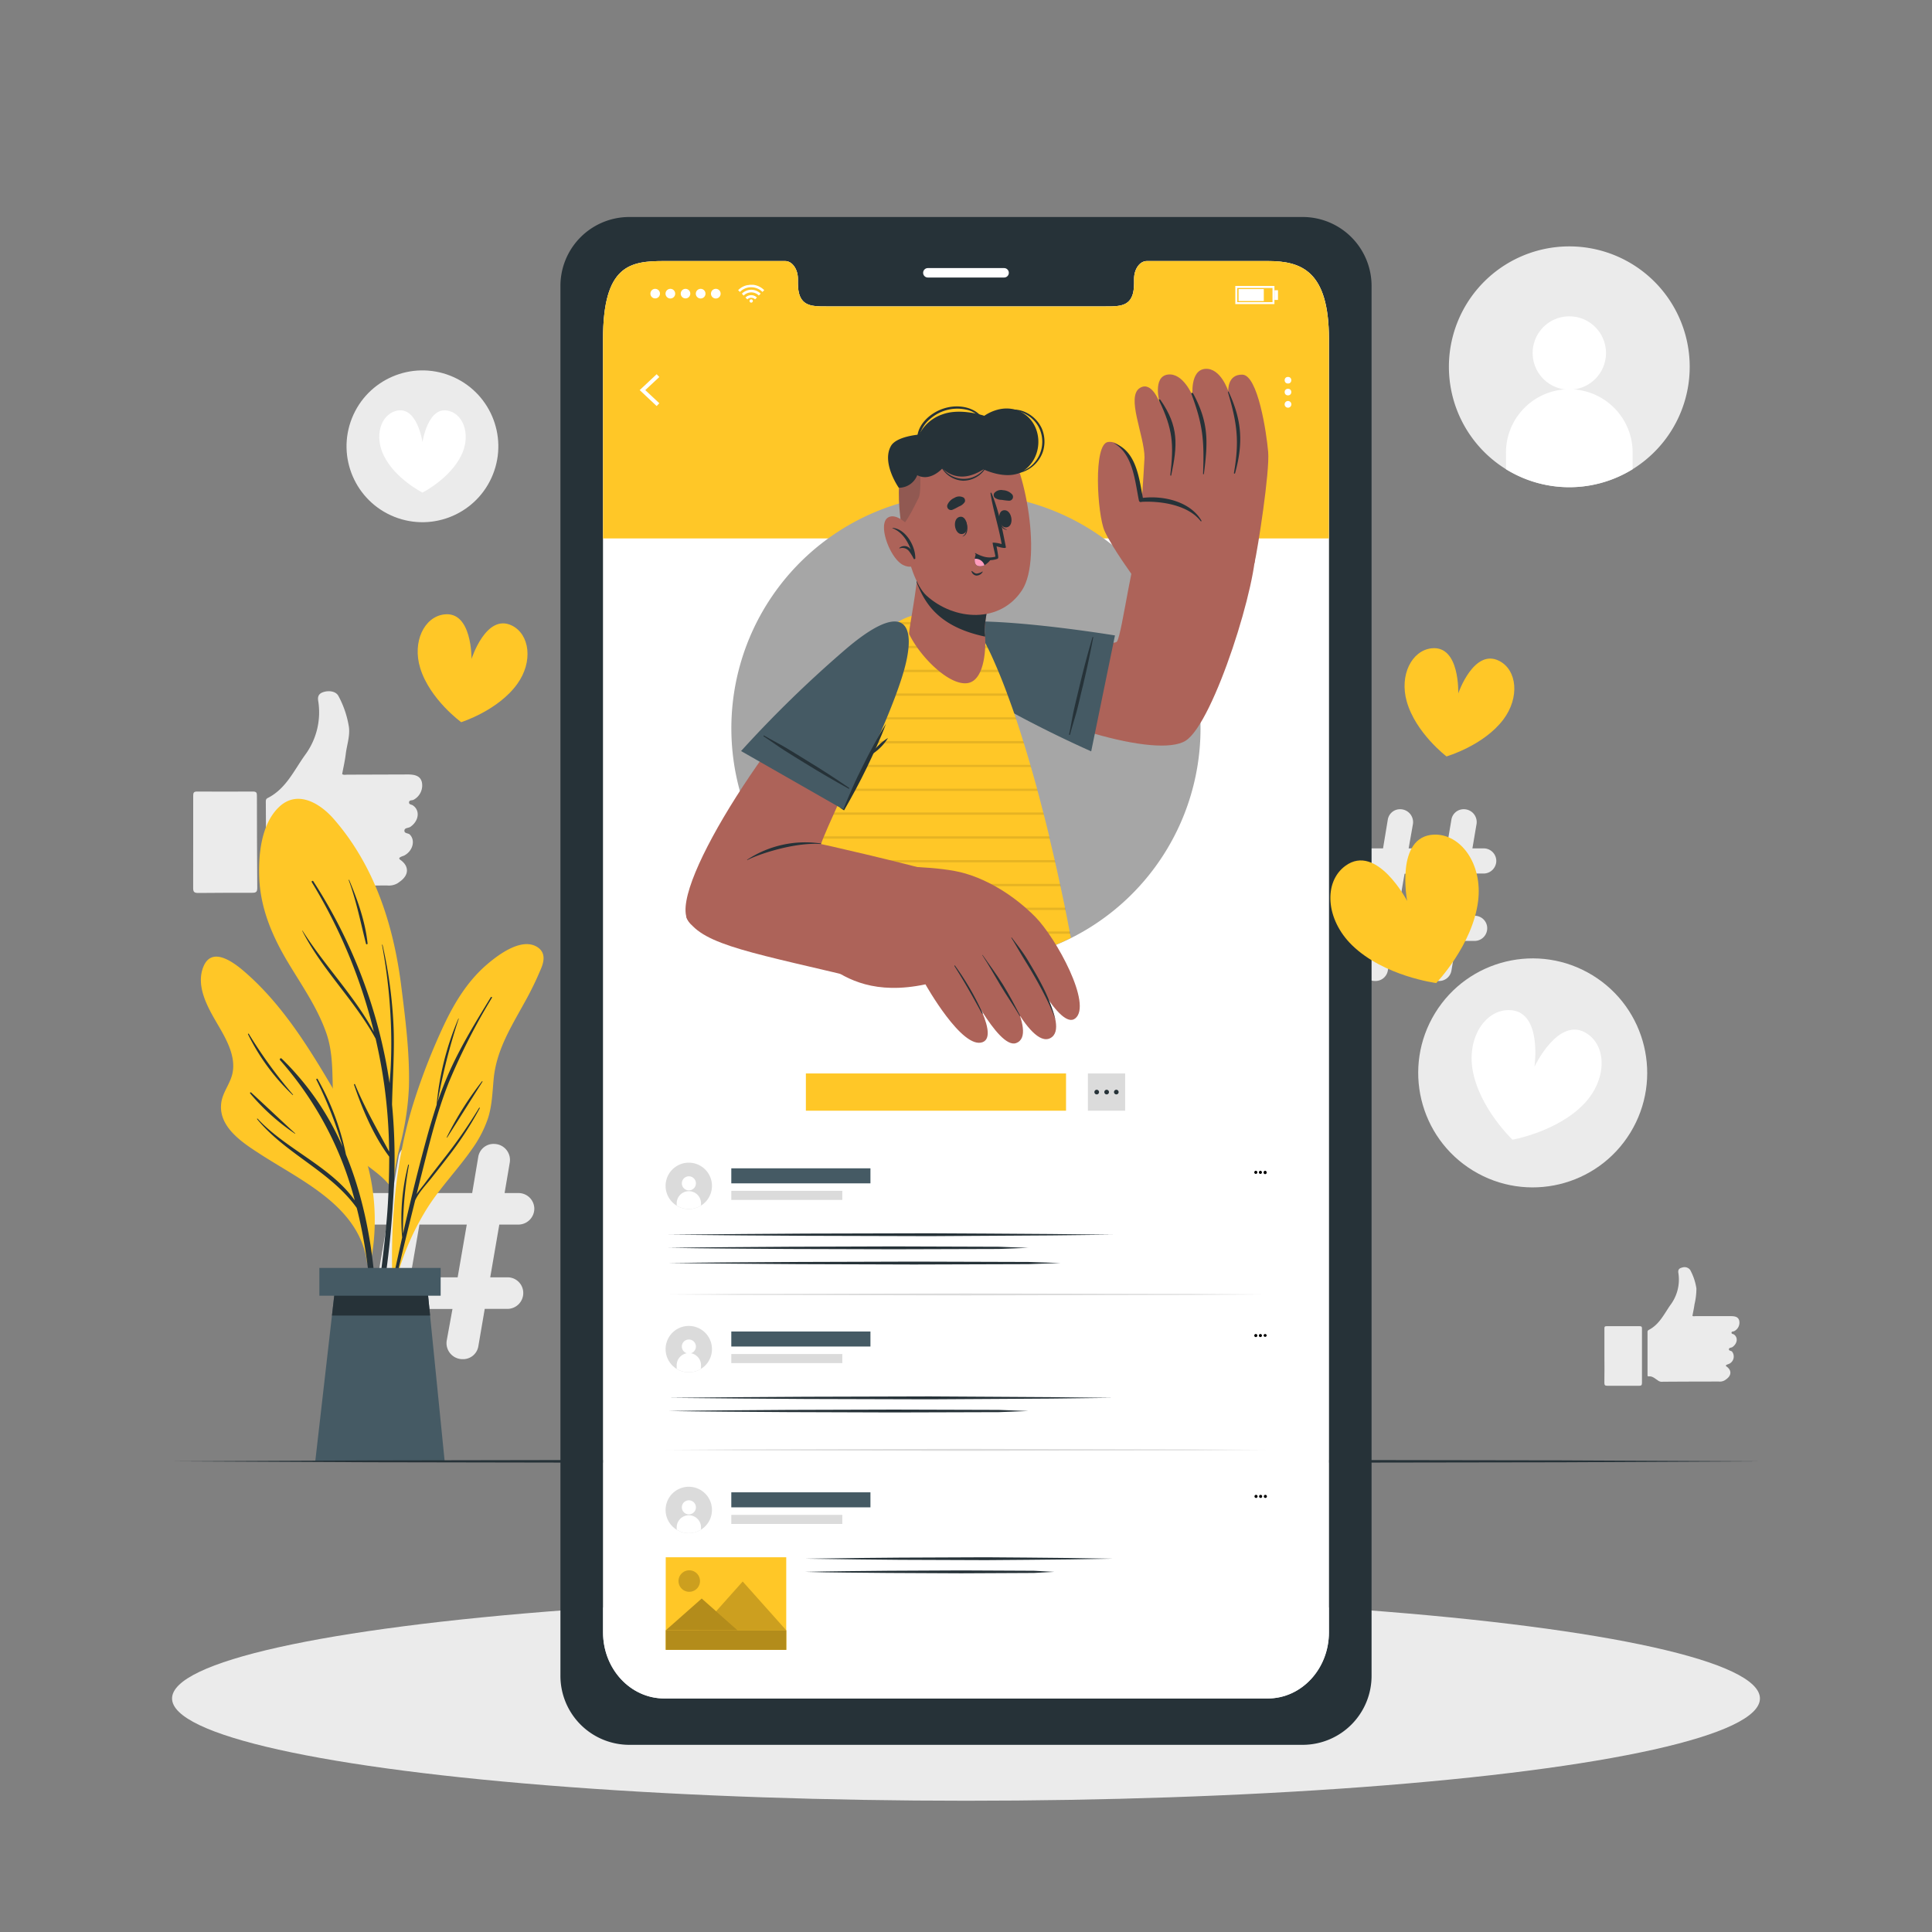 <svg xmlns="http://www.w3.org/2000/svg" viewBox="0 0 500 500"><rect x="0" y="0" width="500" height="500" fill="#808080" stroke="none"/><g id="freepik--background-complete--inject-5"><path d="M389.75,121.43a31.16,31.16,0,0,0,32.77,0,31.16,31.16,0,1,0-32.77,0Z" style="fill:#ebebeb"></path><path d="M396.65,91.36a9.49,9.49,0,1,0,9.49-9.49A9.48,9.48,0,0,0,396.65,91.36Z" style="fill:#fff"></path><path d="M389.75,117.52v3.91a31.16,31.16,0,0,0,32.77,0v-3.9a16.39,16.39,0,1,0-32.77,0Z" style="fill:#fff"></path><circle cx="109.32" cy="115.49" r="19.64" transform="translate(-38.39 174.4) rotate(-68.31)" style="fill:#ebebeb"></circle><path d="M119.34,117.94c-3,6-10,9.54-10,9.54s-7.06-3.55-10-9.54c-2.47-5-.91-10.38,3-11.56,5.59-1.69,7,8.05,7,8.05s1.43-9.74,7-8.05C120.25,107.56,121.81,113,119.34,117.94Z" style="fill:#fff"></path><circle cx="396.65" cy="277.63" r="29.63" transform="translate(-47.27 470.88) rotate(-58.51)" style="fill:#ebebeb"></circle><path d="M410.07,285.54c-6.9,7.35-18.64,9.41-18.64,9.41s-8.65-8.2-10.33-18.13c-1.39-8.29,3.22-15.4,9.36-15.41,8.82,0,6.65,14.68,6.65,14.68s6.31-13.44,13.66-8.56C415.89,270.93,415.81,279.4,410.07,285.54Z" style="fill:#fff"></path><g id="freepik--xsrjP0--inject-5"><path d="M73.36,228.7c-1.24-.77-2.31-1.89-4-1.72-.63.06-.49-.46-.5-.81q0-9.3-.07-18.58c0-.46,0-.83.51-1.07,4.73-2.41,6.76-7.11,9.65-11.13a18.54,18.54,0,0,0,3.39-14.07c-.21-1.4.44-2,1.7-2.31,1.51-.35,3,.06,3.54,1.1a25,25,0,0,1,2.73,8.11c.28,2.35-.56,4.64-.84,7-.21,1.71-.6,3.39-.92,5.11.42.3.9.15,1.34.15l15.71-.05c2.2,0,3.29.63,3.6,2.09A4.21,4.21,0,0,1,107,207c-.39.19-1.1,0-1.14.63s.68.56,1,.81c1.9,1.29,1.56,4-.63,5.53-.52.38-1.55.21-1.57,1s1,.61,1.38,1c1.54,1.51.79,4.33-1.5,5.48a6.63,6.63,0,0,0-.91.36c-.26.17-.52.37,0,.73,2.27,1.61,2.23,3.86,0,5.51l-.68.5a4.45,4.45,0,0,1-2.75.61l-24.63.09A2.9,2.9,0,0,1,73.36,228.7Z" style="fill:#ebebeb;fill-rule:evenodd"></path><path d="M50,217.85c0-3.93,0-7.87,0-11.81,0-.8.07-1.19,1-1.19,4.81.05,9.6,0,14.4,0,1,0,1.09.31,1.09,1.15q0,11.88.09,23.77c0,1-.27,1.29-1.28,1.28-4.66,0-9.32,0-14,.05-1.16,0-1.32-.38-1.31-1.4C50,225.73,50,221.79,50,217.85Z" style="fill:#ebebeb;fill-rule:evenodd"></path></g><g id="freepik--xsrjp0--inject-5"><path d="M429,357.21c-.72-.45-1.35-1.11-2.32-1-.37,0-.29-.27-.3-.47q0-5.46,0-10.92a.6.6,0,0,1,.3-.63c2.78-1.41,4-4.17,5.67-6.53a10.91,10.91,0,0,0,2-8.27c-.12-.82.26-1.18,1-1.35a1.82,1.82,0,0,1,2.08.64,14.69,14.69,0,0,1,1.6,4.77,17.79,17.79,0,0,1-.49,4.09c-.13,1-.36,2-.54,3,.24.17.53.08.79.08l9.22,0c1.3,0,1.93.36,2.11,1.22a2.45,2.45,0,0,1-1.33,2.67c-.23.12-.64,0-.67.37s.4.33.62.48c1.11.76.91,2.33-.37,3.25-.31.22-.91.12-.93.57s.56.36.81.61a2.08,2.08,0,0,1-.88,3.22,5,5,0,0,0-.54.21c-.15.11-.3.22,0,.43,1.33.95,1.31,2.27,0,3.24l-.4.29a2.54,2.54,0,0,1-1.61.36q-7.24,0-14.47.05A1.71,1.71,0,0,1,429,357.21Z" style="fill:#ebebeb;fill-rule:evenodd"></path><path d="M415.22,350.84c0-2.31,0-4.63,0-6.94,0-.47,0-.7.62-.69q4.23,0,8.46,0c.55,0,.64.18.64.67q0,7,0,14c0,.6-.16.76-.75.76-2.74,0-5.47,0-8.21,0-.68,0-.77-.23-.77-.82C415.26,355.47,415.23,353.15,415.22,350.84Z" style="fill:#ebebeb;fill-rule:evenodd"></path></g><path d="M96.38,338.74H92.77a4,4,0,0,1-4.08-4.09,4.1,4.1,0,0,1,4.08-4.08h5l2.35-13.65H95.59a4.08,4.08,0,0,1,0-8.16h6l1.56-9.34a4,4,0,0,1,4.08-3.37,4.19,4.19,0,0,1,4.08,4.79l-1.4,7.92H122.2l1.57-9.34a4,4,0,0,1,4.16-3.37,4.14,4.14,0,0,1,4,4.79l-1.34,7.92h3.63a4.09,4.09,0,0,1,4.06,4.08,4.14,4.14,0,0,1-4.06,4.08h-5l-2.35,13.65h4.46a4.05,4.05,0,0,1,4.09,4.08,4.11,4.11,0,0,1-4.09,4.09h-5.88l-1.65,9.64a4,4,0,0,1-4.08,3.37A4.15,4.15,0,0,1,115.6,347l1.5-8.24H104.77l-1.64,9.64A4.1,4.1,0,0,1,99,351.75,4,4,0,0,1,95,347Zm22.06-8.17,2.36-13.65H108.55l-2.36,13.65Z" style="fill:#ebebeb"></path><path d="M353.8,243.46h-2.88a3.23,3.23,0,0,1-3.25-3.26,3.27,3.27,0,0,1,3.25-3.25h4l1.88-10.88h-3.64a3.26,3.26,0,0,1,0-6.51h4.77l1.23-7.44a3.2,3.2,0,0,1,3.26-2.69,3.34,3.34,0,0,1,3.25,3.82l-1.11,6.31h9.81l1.25-7.44a3.21,3.21,0,0,1,3.31-2.69,3.32,3.32,0,0,1,3.2,3.82l-1.07,6.31H384a3.26,3.26,0,0,1,3.24,3.26,3.3,3.3,0,0,1-3.24,3.25h-4L378.07,237h3.56a3.23,3.23,0,0,1,3.26,3.25,3.27,3.27,0,0,1-3.26,3.26h-4.69l-1.31,7.68a3.23,3.23,0,0,1-3.26,2.69,3.3,3.3,0,0,1-3.25-3.8l1.19-6.57h-9.82l-1.32,7.68a3.25,3.25,0,0,1-3.3,2.69,3.2,3.2,0,0,1-3.19-3.8ZM371.38,237l1.88-10.88H363.5L361.62,237Z" style="fill:#ebebeb"></path></g><g id="freepik--Shadow--inject-5"><ellipse cx="250" cy="439.56" rx="205.47" ry="26.47" style="fill:#ebebeb"></ellipse></g><g id="freepik--Plant--inject-5"><path d="M103.86,295.1a66.47,66.47,0,0,0-2.15,12.17c.11.2.08,1,0,.75,0,.67-1,.55-1-.11,0-.43,0-.86,0-1.28-2.38-2.95-5.83-4.82-8.62-7.39a16,16,0,0,1-4.72-7.52c-2.32-8-.15-16.43-2.93-24.39-2.4-6.86-6.71-12.83-10.35-19-3.85-6.58-6.69-13.49-7-21.19-.23-5.89.48-13.75,5-18.17,4.76-4.69,10.66-1.17,14.3,3,10.57,12.13,15.46,27.45,17.44,43.13,1.09,8.67,2.22,17.4,2,26.15A70.47,70.47,0,0,1,103.86,295.1Z" style="fill:#FFC727"></path><path d="M101.75,310.45a149.32,149.32,0,0,0-.29-24.57.15.15,0,0,0,0-.09c.14-6.64.66-13.26.4-19.91A118.31,118.31,0,0,0,99,244.53c0-.08-.15-.06-.13,0a139.54,139.54,0,0,1,2.31,20.88q.21,5.64-.09,11.26c-.06,1.22-.18,2.45-.26,3.68h0a131.54,131.54,0,0,0-19.76-52.3c-.14-.21-.52,0-.39.24a136.54,136.54,0,0,1,16.09,38.78C91.67,257.66,84,249.92,78.3,240.87c0-.05-.12,0-.09,0,5.11,10.08,13.57,18,19,27.94q1.41,6.08,2.27,12.24a136.17,136.17,0,0,1,1.23,17c-3.1-5.78-6.31-11.32-8.84-17.44-.07-.16-.3,0-.25.11,2.16,6.36,5.05,13.21,9.11,18.63q0,6-.34,12.07c-.63,10.72-2.46,21.31-3.31,32a.25.25,0,0,0,.49.06A245.12,245.12,0,0,0,101.75,310.45Z" style="fill:#263238"></path><path d="M90.36,227.72c0-.08-.15,0-.12.05,2,5.42,3.07,10.91,4.48,16.47a.21.21,0,0,0,.41-.07C94.55,238.54,92.54,232.91,90.36,227.72Z" style="fill:#263238"></path><path d="M140.12,250.43a82.43,82.43,0,0,1-4.51,9.26c-3.53,6.41-7.21,12.28-7.87,19.74-.3,3.33-.41,6.68-1.42,9.89a29.91,29.91,0,0,1-3.94,7.74c-3.83,5.57-8.61,10.37-12.15,16.15a67.87,67.87,0,0,0-8.07,19.46c-.09.38-.68.28-.59-.1,0,0,0-.05,0-.08s0,0,0-.08c-.56-16,.72-32.12,5.6-47.45a162.92,162.92,0,0,1,7.75-19.74c2.62-5.55,5.87-10.9,10.46-15.05,3-2.68,9.44-7.76,13.68-5.07C141.07,246.39,140.92,248.43,140.12,250.43Z" style="fill:#FFC727"></path><path d="M124,286.7a130.65,130.65,0,0,1-9.3,13.36c-1.55,2-3.12,4-4.66,6.05-.73,1-1.55,1.91-2.22,2.94.42-1.68.83-3.37,1.26-5.05,2.06-8.08,4-16.23,7.12-24a163.32,163.32,0,0,1,11.11-21.77c.11-.19-.19-.32-.3-.14-3.38,5.56-6.81,11.11-9.65,17a88.52,88.52,0,0,0-4.1,10.07,154.53,154.53,0,0,1,5.46-21.52.05.05,0,0,0-.1,0A73.55,73.55,0,0,0,113,285.94s0,0,0,0q-1,3.11-1.93,6.29c-2.52,9-4.73,18-6.78,27.07a96.51,96.51,0,0,1,1.54-17.79c0-.14-.17-.17-.21,0a56.41,56.41,0,0,0-1.54,18.75q-1.17,5.19-2.27,10.37c-1.57,7.37-3.5,14.88-4.42,22.37a.15.15,0,0,0,.29.05c1.1-4,1.76-8.22,2.66-12.31s1.83-8.19,2.78-12.28c1.39-5.95,2.85-11.89,4.33-17.82,1-2.17,2.91-4.1,4.34-5.93,1.58-2,3.15-4,4.68-6a88.46,88.46,0,0,0,7.7-11.92C124.23,286.67,124.09,286.61,124,286.7Z" style="fill:#263238"></path><path d="M124.72,279.86a83.43,83.43,0,0,0-9.1,14.45c0,.07.07.14.11.07,3.07-4.8,6.08-9.63,9.13-14.43C124.92,279.86,124.78,279.78,124.72,279.86Z" style="fill:#263238"></path><path d="M56.62,265.6c2.07,3.57,4.44,7.86,3.55,12.14-.57,2.72-2.55,4.92-2.91,7.69-.8,6.11,5.29,10.15,9.69,13,11,7.2,26.05,13.63,28.05,28.35.08.52,1,.39.91-.12a.36.36,0,0,0,0-.1s.06,0,.06-.09A56.35,56.35,0,0,0,95.74,304c-1.64-7.58-4.95-14.4-8.86-21.06-6.61-11.28-13.61-22.83-23.61-31.47-2.76-2.39-8.43-6.69-10.63-1.29C50.5,255.45,54.08,261.25,56.62,265.6Z" style="fill:#FFC727"></path><path d="M66.67,289.51c7.29,7.89,18.87,12.31,25.14,21.14a88.47,88.47,0,0,0-19.32-36.28c-.24-.28.14-.66.4-.41a71.59,71.59,0,0,1,15.79,22.86,103.17,103.17,0,0,0-6.8-17.38c-.1-.21.2-.4.32-.19a66.6,66.6,0,0,1,7.33,19.54c8.26,20,9,43.46,7.29,64.53,0,.3-.48.31-.47,0,.47-16.61.2-33.51-3.78-49.73-.08-.34-.17-.67-.26-1-6.82-9.51-18.35-13.92-25.76-22.94C66.48,289.55,66.59,289.42,66.67,289.51Z" style="fill:#263238"></path><path d="M65,282.74c3.82,3.51,7.58,7.09,11.41,10.6,0,0,0,.1-.05.07A55.92,55.92,0,0,1,64.76,283,.16.16,0,0,1,65,282.74Z" style="fill:#263238"></path><path d="M64.38,267.54a120.16,120.16,0,0,0,11.44,15.74c.06.06,0,.15-.1.09a55.4,55.4,0,0,1-11.54-15.71A.12.12,0,0,1,64.38,267.54Z" style="fill:#263238"></path><polygon points="81.59 378.19 115.08 378.19 110.57 333.13 86.75 333.13 81.59 378.19" style="fill:#455a64"></polygon><polygon points="85.91 340.46 111.31 340.46 110.57 333.13 86.75 333.13 85.91 340.46" style="fill:#263238"></polygon><rect x="82.64" y="328.14" width="31.39" height="7.19" transform="translate(196.68 663.47) rotate(180)" style="fill:#455a64"></rect></g><g id="freepik--Floor--inject-5"><polygon points="44.45 378.19 95.84 377.95 147.23 377.86 250 377.69 352.77 377.86 404.16 377.94 455.55 378.19 404.16 378.44 352.77 378.52 250 378.69 147.23 378.52 95.84 378.43 44.45 378.19" style="fill:#263238"></polygon></g><g id="freepik--Device--inject-5"><path d="M337.28,56.16H162.7a17.83,17.83,0,0,0-17.66,18V433.56a17.84,17.84,0,0,0,17.66,18H337.28a17.85,17.85,0,0,0,17.68-18V74.15A17.84,17.84,0,0,0,337.28,56.16Zm6.64,366.29c0,9.46-7.08,17.11-15.82,17.11H171.91c-8.76,0-15.84-7.65-15.84-17.11V87.77c0-19.27,7.08-20.21,15.84-20.21h31.28c1.82,0,3.31,2.07,3.31,4.63V73.3c0,6,3.28,6,7.32,6h72.35c4.07,0,7.32,0,7.32-6V72.19c0-2.56,1.47-4.63,3.32-4.63H328.1c8.74,0,15.82,2.57,15.82,20.21Z" style="fill:#263238"></path><path d="M259.86,71.82H240.13a1.21,1.21,0,0,1-1.22-1.22h0a1.22,1.22,0,0,1,1.22-1.22h19.73a1.22,1.22,0,0,1,1.22,1.22h0A1.21,1.21,0,0,1,259.86,71.82Z" style="fill:#fff"></path><path d="M343.93,87.77V422.45c0,9.46-7.09,17.11-15.83,17.11H171.91c-8.76,0-15.84-7.65-15.84-17.11V87.77c0-19.27,7.08-20.21,15.84-20.21h31.28c1.82,0,3.31,2.07,3.31,4.63V73.3c0,6,3.28,6,7.32,6h72.35c4.07,0,7.33,0,7.33-6V72.19c0-2.56,1.46-4.63,3.31-4.63H328.1C336.84,67.56,343.93,70.13,343.93,87.77Z" style="fill:#fff"></path><path d="M343.92,87.77v51.58H156.06V87.77c0-19.27,7.09-20.21,15.85-20.21H203.2c1.82,0,3.3,2.07,3.3,4.63V73.3c0,6,3.29,6,7.32,6h72.35c4.07,0,7.33,0,7.33-6V72.19c0-2.56,1.47-4.63,3.32-4.63H328.1C336.84,67.56,343.92,70.13,343.92,87.77Z" style="fill:#FFC727"></path><g id="freepik--u5Zjqx--inject-5"><path d="M197.8,75.08l-.31.3a1.37,1.37,0,0,1-.17.17,4.13,4.13,0,0,0-2.91-1.21,4.05,4.05,0,0,0-2.92,1.22,1.29,1.29,0,0,0-.16-.17l-.3-.3h0c.12-.12.25-.23.38-.34a4.57,4.57,0,0,1,.88-.57,4.36,4.36,0,0,1,1.17-.39c.2,0,.39-.05.59-.08h.51l.4,0a4.48,4.48,0,0,1,1.08.26,4.74,4.74,0,0,1,.72.34,4.19,4.19,0,0,1,.7.49l.32.28Z" style="fill:#fff"></path><path d="M192.45,76.5,192,76a3.43,3.43,0,0,1,4.86,0l-.48.48a2.74,2.74,0,0,0-2-.81A2.78,2.78,0,0,0,192.45,76.5Z" style="fill:#fff"></path><path d="M195.89,77l-.48.47a1.43,1.43,0,0,0-1-.41,1.38,1.38,0,0,0-1,.42l-.48-.48A2.09,2.09,0,0,1,195.89,77Z" style="fill:#fff"></path><path d="M194.84,77.89a.43.43,0,0,1-.86,0,.43.43,0,0,1,.86,0Z" style="fill:#fff"></path></g><circle cx="169.56" cy="75.99" r="1.24" style="fill:#fff"></circle><path d="M172.24,76a1.25,1.25,0,1,1,1.24,1.25A1.25,1.25,0,0,1,172.24,76Z" style="fill:#fff"></path><circle cx="177.41" cy="75.99" r="1.24" style="fill:#fff"></circle><path d="M180.08,76a1.25,1.25,0,1,1,1.25,1.25A1.25,1.25,0,0,1,180.08,76Z" style="fill:#fff"></path><path d="M184,76a1.25,1.25,0,1,1,1.25,1.25A1.25,1.25,0,0,1,184,76Z" style="fill:#fff"></path><path d="M329.82,78.7H319.7V74h10.12Zm-9.62-.5h9.12V74.53H320.2Z" style="fill:#fff"></path><rect x="320.54" y="74.81" width="6.53" height="3.1" style="fill:#fff"></rect><rect x="329.84" y="75.11" width="0.9" height="2.51" style="fill:#fff"></rect><rect x="208.56" y="277.81" width="67.33" height="9.64" style="fill:#FFC727"></rect><rect x="281.55" y="277.81" width="9.64" height="9.64" style="fill:#dbdbdb"></rect><path d="M284.43,282.63a.6.6,0,1,1-.6-.6A.6.6,0,0,1,284.43,282.63Z" style="fill:#263238"></path><path d="M287,282.63a.6.6,0,1,1-.6-.6A.6.6,0,0,1,287,282.63Z" style="fill:#263238"></path><path d="M289.5,282.63a.6.6,0,1,1-.6-.6A.6.6,0,0,1,289.5,282.63Z" style="fill:#263238"></path><polygon points="169.94 105.08 165.55 100.96 169.94 96.85 170.63 97.57 167 100.96 170.63 104.36 169.94 105.08" style="fill:#fff"></polygon><circle cx="333.33" cy="98.4" r="0.86" style="fill:#fff"></circle><circle cx="333.33" cy="101.47" r="0.86" style="fill:#fff"></circle><path d="M334.2,104.55a.87.87,0,1,1-1.73,0,.87.87,0,0,1,1.73,0Z" style="fill:#fff"></path><path d="M181.42,312a6,6,0,1,1,2.67-6.5A6,6,0,0,1,181.42,312Z" style="fill:#dbdbdb"></path><path d="M180.1,306.25a1.82,1.82,0,1,1-1.82-1.82A1.82,1.82,0,0,1,180.1,306.25Z" style="fill:#fff"></path><path d="M181.42,311.27V312a6,6,0,0,1-6.29,0v-.75a3.15,3.15,0,0,1,6.29,0Z" style="fill:#fff"></path><path d="M325,303a.41.41,0,0,1,.4.4.4.4,0,0,1-.4.4.39.39,0,0,1-.39-.4A.4.4,0,0,1,325,303Z"></path><path d="M326.19,303a.41.41,0,0,1,.4.4.4.4,0,0,1-.4.4.39.39,0,0,1-.39-.4A.4.4,0,0,1,326.19,303Z"></path><path d="M327.41,303a.41.41,0,0,1,.4.4.4.4,0,1,1-.79,0A.41.41,0,0,1,327.41,303Z"></path><polygon points="173.01 319.54 192.43 319.36 208.49 319.25 240.61 319.17 255.91 319.25 271.96 319.36 288.02 319.54 271.96 319.72 255.91 319.82 240.61 319.91 208.49 319.82 192.43 319.72 173.01 319.54" style="fill:#263238"></polygon><path d="M173,322.94c9.06-.15,22-.22,31.11-.28l27.19-.09,27.2.09,7.62.28-7.62.29-27.2.08-27.19-.08C195.05,323.17,182.07,323.1,173,322.94Z" style="fill:#263238"></path><path d="M173,326.87c9.88-.15,24-.22,33.9-.28l29.64-.09,29.63.09,8.31.28-8.31.29-29.63.09-29.64-.09C197,327.1,182.89,327,173,326.87Z" style="fill:#263238"></path><rect x="189.26" y="302.36" width="36.01" height="3.89" style="fill:#455a64"></rect><rect x="189.26" y="308.19" width="28.73" height="2.35" style="fill:#dbdbdb"></rect><polygon points="172.29 335 191.7 334.87 211.1 334.83 249.9 334.75 288.7 334.83 308.11 334.87 327.51 335 308.11 335.12 288.7 335.16 249.9 335.25 211.1 335.16 191.7 335.12 172.29 335" style="fill:#dbdbdb"></polygon><path d="M181.42,354.25a6,6,0,1,1,2.67-6.51A6,6,0,0,1,181.42,354.25Z" style="fill:#dbdbdb"></path><path d="M180.1,348.48a1.82,1.82,0,1,1-1.82-1.82A1.83,1.83,0,0,1,180.1,348.48Z" style="fill:#fff"></path><path d="M181.42,353.5v.75a6,6,0,0,1-6.29,0v-.75a3.15,3.15,0,1,1,6.29,0Z" style="fill:#fff"></path><path d="M325,345.24a.4.4,0,0,1,.4.4.39.39,0,0,1-.4.39.38.38,0,0,1-.39-.39A.39.39,0,0,1,325,345.24Z"></path><path d="M326.19,345.24a.4.4,0,0,1,.4.4.39.39,0,0,1-.4.39.38.38,0,0,1-.39-.39A.39.39,0,0,1,326.19,345.24Z"></path><path d="M327.41,345.24a.4.4,0,0,1,.4.4.4.4,0,0,1-.79,0A.4.4,0,0,1,327.41,345.24Z"></path><polygon points="173.01 361.76 192.43 361.58 208.49 361.48 240.61 361.39 255.91 361.48 271.96 361.58 288.02 361.76 271.96 361.95 255.91 362.05 240.61 362.14 208.49 362.05 192.43 361.94 173.01 361.76" style="fill:#263238"></polygon><path d="M173,365.17c9.06-.15,22-.23,31.11-.29l27.19-.08,27.2.08,7.62.29-7.62.29-27.2.08-27.19-.09C195.05,365.39,182.07,365.32,173,365.17Z" style="fill:#263238"></path><rect x="189.26" y="344.59" width="36.01" height="3.89" style="fill:#455a64"></rect><rect x="189.26" y="350.42" width="28.73" height="2.35" style="fill:#dbdbdb"></rect><polygon points="172.29 375.22 191.7 375.1 211.1 375.06 249.9 374.97 288.7 375.06 308.11 375.1 327.51 375.22 308.11 375.35 288.7 375.39 249.9 375.47 211.1 375.39 191.7 375.34 172.29 375.22" style="fill:#dbdbdb"></polygon><path d="M181.42,395.87a6,6,0,1,1,2.67-6.5A6,6,0,0,1,181.42,395.87Z" style="fill:#dbdbdb"></path><path d="M180.1,390.1a1.82,1.82,0,1,1-1.82-1.82A1.82,1.82,0,0,1,180.1,390.1Z" style="fill:#fff"></path><path d="M181.42,395.12v.75a5.92,5.92,0,0,1-6.29,0v-.75a3.15,3.15,0,0,1,6.29,0Z" style="fill:#fff"></path><path d="M325,386.87a.4.4,0,1,1,0,.79.4.4,0,0,1,0-.79Z"></path><path d="M326.19,386.87a.4.4,0,1,1,0,.79.4.4,0,0,1,0-.79Z"></path><path d="M327.41,386.87a.4.4,0,1,1,0,.79.4.4,0,0,1,0-.79Z"></path><polygon points="208.36 403.39 221.81 403.21 232.94 403.11 255.18 403.02 265.78 403.1 276.9 403.21 288.02 403.39 276.9 403.57 265.78 403.68 255.18 403.76 232.94 403.68 221.81 403.57 208.36 403.39" style="fill:#263238"></polygon><path d="M208.36,406.79c6.28-.15,15.27-.22,21.55-.28l18.83-.09,18.84.09,5.28.28-5.28.29-18.84.09-18.83-.09C223.63,407,214.64,407,208.36,406.79Z" style="fill:#263238"></path><rect x="189.26" y="386.21" width="36.01" height="3.89" style="fill:#455a64"></rect><rect x="189.26" y="392.05" width="28.73" height="2.35" style="fill:#dbdbdb"></rect><rect x="172.3" y="403.02" width="31.19" height="23.96" transform="translate(375.78 830) rotate(180)" style="fill:#FFC727"></rect><path d="M175.65,408.64a2.78,2.78,0,1,0,2.18-2.19A2.78,2.78,0,0,0,175.65,408.64Z" style="opacity:0.2"></path><polygon points="180.94 421.92 203.48 421.92 192.21 409.29 180.94 421.92" style="opacity:0.2"></polygon><polygon points="172.29 421.93 190.9 421.93 181.6 413.7 172.29 421.93" style="fill:#FFC727"></polygon><polygon points="172.29 421.93 190.9 421.93 181.6 413.7 172.29 421.93" style="opacity:0.3"></polygon><rect x="172.3" y="421.92" width="31.19" height="5.06" style="fill:#FFC727"></rect><rect x="172.3" y="421.92" width="31.19" height="5.06" style="opacity:0.3"></rect></g><g id="freepik--Character--inject-5"><path d="M281.91,240.13a60.76,60.76,0,0,1-63.85,0,60.71,60.71,0,1,1,63.85,0Z" style="fill:#a6a6a6"></path><path d="M247.53,174.47c22.52,13.25,52,21.85,59.32,17.22s19-42.06,18.08-50.95c-.38-3.84-26.47-5.89-29.07-2.7s-5.38,25.89-6.79,28c-1,1.52-24.05-2.15-38.47-3.6C241.4,161.5,235.65,167.48,247.53,174.47Z" style="fill:#ad6359"></path><path d="M324.64,145.81c.89-3.84,4-23.7,3.56-28.85s-2.69-19.88-6.66-20-3.66,4.28-3.66,4.28-1.94-6.07-5.95-5.78-3.29,7-3.29,7-2.45-6.08-6.43-5.52-2.11,7.26-2.11,7.26-2-5.67-5.06-3.82c-3.71,2.22,1.12,12.26,1.16,18,0,1.3-1.73,26.33-1.73,26.33Z" style="fill:#ad6359"></path><path d="M300,103.72c3.54,7.39,3.81,11.23,2.87,19.24,0,.16.21.22.24.06,1.64-7.76,2-12.63-2.76-19.49C300.07,103.19,299.78,103.36,300,103.72Z" style="fill:#263238"></path><path d="M308.35,102c3,8,3.33,12.17,3,20.63a.11.11,0,0,0,.22,0c1.05-8.27,1.3-13.14-2.75-20.74C308.59,101.54,308.21,101.61,308.35,102Z" style="fill:#263238"></path><path d="M317.85,101.71c2.35,8,2.91,12.51,1.49,20.68a.15.15,0,0,0,.3.07c2.25-8.19,1.6-13.88-1.54-20.79C317.89,101.19,317.7,101.21,317.85,101.71Z" style="fill:#263238"></path><path d="M293.78,149.89s-6.07-8.28-7.93-12.51-3-22.53.93-23c5.09-.61,7.83,9.82,8.5,15.11,0,0,11.77-1.42,15.36,5.65S293.78,149.89,293.78,149.89Z" style="fill:#ad6359"></path><path d="M288.23,114.67c5,2.79,5.48,9.79,6.52,14.87a.48.48,0,0,0,.7.34c5-.27,12.06.8,15.29,5a.12.12,0,0,0,.2-.13c-2.86-4.92-9.74-6.54-15.16-5.9-1-5.23-1.74-12.23-7.52-14.18C288.22,114.61,288.2,114.65,288.23,114.67Z" style="fill:#263238"></path><path d="M282.4,194.45l6.15-30s-23.42-3.87-37.79-3.64-19.12,5.77-1.08,16.55A303.77,303.77,0,0,0,282.4,194.45Z" style="fill:#455a64"></path><path d="M282.74,164.91q-1.82,6.19-3.32,12.48c-.49,2.06-1,4.12-1.47,6.2s-.79,4.32-1.27,6.46c0,.15.2.22.24.07.53-2.05,1.2-4.07,1.75-6.12s1-4.25,1.55-6.37q1.51-6.3,2.71-12.67A.1.1,0,0,0,282.74,164.91Z" style="fill:#263238"></path><path d="M277.18,242.7a59.08,59.08,0,0,1-12.05,4.53l-.86.22c-.54.14-1.1.26-1.64.38a60.43,60.43,0,0,1-25.65,0c-.82-.18-1.64-.38-2.45-.6a59.75,59.75,0,0,1-13.94-5.58c-.35-.18-.69-.37-1-.58-.54-.31-1.08-.64-1.63-1a60.33,60.33,0,0,1-6.44-4.6c-.25-.18-.49-.38-.73-.59a60.84,60.84,0,0,1-5.79-5.57l-.54-.59q-1.53-1.73-2.93-3.57c.16-.66.33-1.32.49-2,.06-.19.1-.39.15-.58.47-1.82,1-3.67,1.5-5.58.05-.2.12-.39.17-.6h0c.52-1.81,1.07-3.68,1.68-5.55q.07-.3.18-.6c.59-1.83,1.21-3.7,1.87-5.58.06-.18.14-.38.21-.58.66-1.84,1.34-3.7,2.07-5.57h0c.07-.18.14-.37.22-.56,0,0,0,0,0,0,.73-1.86,1.51-3.7,2.32-5.56.08-.21.17-.4.26-.6.83-1.87,1.7-3.72,2.61-5.57,0,0,0,0,0,0,.08-.18.17-.37.26-.54h0q1.4-2.82,2.93-5.57a2.15,2.15,0,0,1,.14-.26l.2-.35c1.06-1.88,2.17-3.74,3.34-5.55.12-.2.25-.4.38-.6,1.23-1.9,2.53-3.76,3.88-5.56a4.73,4.73,0,0,1,.31-.43l.13-.16c1.19-1.58,2.44-3.13,3.73-4.61a10.23,10.23,0,0,1,1-1l.15-.12c.18-.14.35-.27.55-.4a.41.41,0,0,1,.11-.07h0c6.12-4.08,17.78-2.44,19.27-.27a2.11,2.11,0,0,1,.18.27l.2.29a57.8,57.8,0,0,1,3.36,5.88c1,1.9,1.9,4,2.82,6.15,0,0,0,0,0,0,.83,1.95,1.63,4,2.42,6.13,0,.11.08.21.11.31a1.54,1.54,0,0,1,.11.3c.74,2,1.46,4,2.17,6.14h0c.6,1.83,1.21,3.69,1.78,5.57.06.21.13.39.19.6.6,1.93,1.19,3.89,1.75,5.85a2.63,2.63,0,0,0,.08.3c.55,1.86,1.06,3.72,1.57,5.57,0,.17.07.32.12.48.52,1.91,1,3.81,1.49,5.68l.16.6c.48,1.87.94,3.73,1.38,5.55,0,.06,0,.11,0,.16s.07.29.1.44q.69,2.85,1.32,5.58c.48,2.12.94,4.18,1.36,6.15.05.21.09.4.13.59.43,2,.84,3.92,1.21,5.74,0,.14,0,.28.08.42.43,2.13.81,4.1,1.14,5.87,0,.1,0,.19.05.28Z" style="fill:#FFC727"></path><path d="M234.53,247.23c.81.22,1.63.42,2.45.6h25.65c.54-.12,1.1-.24,1.64-.38l.86-.22ZM277,241.37c0-.1-.05-.2-.07-.3H219.55c.35.21.69.4,1,.58H277C277,241.56,277,241.47,277,241.37Zm-1.22-6.29a1.54,1.54,0,0,1-.05-.17H210.75c.24.21.48.41.73.59h64.33C275.78,235.36,275.75,235.22,275.73,235.08Zm-1.34-6.33h-70l.54.59h69.56C274.48,229.15,274.44,229,274.39,228.75Zm-73.75,0a1.45,1.45,0,0,1-.06.3c0-.1,0-.2.07-.3ZM273,222.6H202.12c0,.19-.09.39-.14.58h71.17Zm-1.42-6c0-.05,0-.1,0-.16H203.8c-.05.21-.12.4-.17.6h68.09C271.68,216.88,271.65,216.74,271.61,216.58ZM270,210.27H205.67a5.16,5.16,0,0,0-.19.6h64.71Zm-1.49-5.68c-.05-.16-.08-.31-.12-.48H207.75c-.07.2-.15.4-.22.58h61A.36.36,0,0,1,268.54,204.59Zm-1.77-6.35-.09-.29H210.06s0,0,0,0c-.08.19-.15.38-.23.56h57A2.63,2.63,0,0,1,266.77,198.24Zm-1.94-6.45H212.64c-.09.2-.18.39-.26.6H265C265,192.18,264.89,192,264.83,191.79Zm-2-6.15H215.53c-.09.17-.18.36-.26.54,0,0,0,0,0,0h47.8A5,5,0,0,1,262.84,185.64Zm-2.07-5.87c0-.1-.07-.2-.11-.31H218.8l-.19.35a2.15,2.15,0,0,0-.14.26h42.41A1.54,1.54,0,0,0,260.77,179.77Zm-2.53-6.44s0,0,0,0H222.51c-.12.2-.25.4-.36.6h36.32C258.4,173.72,258.31,173.52,258.24,173.33Zm-2.83-6.17H226.85l-.13.16a4.73,4.73,0,0,0-.31.43h29.28C255.59,167.55,255.5,167.35,255.41,167.16Zm-3.36-5.88-.2-.29H232.39a.41.41,0,0,0-.11.07c-.2.13-.37.26-.55.4l-.15.12h20.66A2.2,2.2,0,0,1,252.05,161.28Z" style="opacity:0.1"></path><path d="M250.51,176.77c-4.72.85-12.34-6.7-15.2-12.64-.19-.4.64-4.54,1.4-9.62.46-3.08.89-6.53,1.06-9.7l19.63,5.89a50.54,50.54,0,0,0-2.57,12.07,8,8,0,0,0,.07,1.31,1.25,1.25,0,0,1,0,.21C255.19,166.79,255.07,175.94,250.51,176.77Z" style="fill:#ad6359"></path><path d="M254.93,164.29c0,.14,0,.29,0,.46-11.93-2.52-15.61-8.56-17.72-14.12.24-1.95.44-3.93.53-5.82l19.63,5.88a50.36,50.36,0,0,0-2.56,12.08,6.25,6.25,0,0,0,.07,1.31A.86.86,0,0,0,254.93,164.29Z" style="fill:#263238"></path><path d="M233.27,122.1c-2.19,7.05,1.45,27.47,6.46,32,7.25,6.62,19.17,7.3,24.81-1.42,5.47-8.46.25-35-5.34-39.14C251,107.45,236.5,111.68,233.27,122.1Z" style="fill:#ad6359"></path><path d="M250,135s-.1.09-.09.14c.28,1.37.38,3-.79,3.66,0,0,0,.09,0,.07C250.67,138.35,250.52,136.2,250,135Z" style="fill:#263238"></path><path d="M248.56,133.73c-2.25.21-1.65,4.68.43,4.48S250.44,133.55,248.56,133.73Z" style="fill:#263238"></path><path d="M258.6,133.68c0-.06.12,0,.13.1.14,1.39.53,3,1.85,3.26,0,0,0,.08,0,.07C259,137.1,258.51,135,258.6,133.68Z" style="fill:#263238"></path><path d="M259.65,132.07c2.2-.47,3,4,.93,4.4S257.8,132.46,259.65,132.07Z" style="fill:#263238"></path><path d="M246.52,131.92a17,17,0,0,0,1.65-.84,3,3,0,0,0,1.52-1.18,1,1,0,0,0-.3-1.12,2.35,2.35,0,0,0-2.4.07,3.49,3.49,0,0,0-1.78,1.75A1,1,0,0,0,246.52,131.92Z" style="fill:#263238"></path><path d="M261.08,129.58a15.94,15.94,0,0,1-1.84-.22,2.89,2.89,0,0,1-1.83-.59,1,1,0,0,1-.1-1.16,2.35,2.35,0,0,1,2.27-.75,3.48,3.48,0,0,1,2.28,1A1,1,0,0,1,261.08,129.58Z" style="fill:#263238"></path><path d="M251.55,147.79c.38.27.77.68,1.27.65a3.65,3.65,0,0,0,1.45-.54,0,0,0,0,1,.07.06,1.87,1.87,0,0,1-1.66,1,1.47,1.47,0,0,1-1.25-1.07C251.39,147.79,251.5,147.74,251.55,147.79Z" style="fill:#263238"></path><path d="M252.36,143.28a4.76,4.76,0,0,0,3.42,1.68,5.8,5.8,0,0,0,1.71-.15,1.67,1.67,0,0,0,.32-.08l.29-.09a.35.35,0,0,0,.24-.34h0a.49.49,0,0,0,0-.14v0l0-.12c-.12-1.07-.44-2.67-.44-2.67.42.14,2.52.77,2.42.22-.89-4.58-1.88-9.66-3.73-14a.13.13,0,0,0-.25.07c.68,4.43,2.14,8.71,2.89,13.15a8.37,8.37,0,0,0-2.31-.38c-.15.06.67,3.1.68,3.58a.07.07,0,0,1,0,.05c-1.76.47-3.18.11-5.08-.86C252.35,143.07,252.26,143.18,252.36,143.28Z" style="fill:#263238"></path><path d="M256.65,144.41a5.21,5.21,0,0,1-1.87,1.86,2.31,2.31,0,0,1-1.4.25c-1.06-.14-1.2-1.07-1.11-1.9a6.2,6.2,0,0,1,.31-1.28A6.69,6.69,0,0,0,256.65,144.41Z" style="fill:#263238"></path><path d="M254.78,146.27a2.31,2.31,0,0,1-1.4.25c-1.06-.14-1.2-1.07-1.11-1.9A2.43,2.43,0,0,1,254.78,146.27Z" style="fill:#ff9cbd"></path><path d="M233.31,136.1c1.28-.76,3.45-5.32,4.41-7.19s.21-10.56-.09-13.13a13.74,13.74,0,0,0-4.36,6.4C232.33,125.11,232.46,130.58,233.31,136.1Z" style="fill:#263238;opacity:0.2"></path><path d="M255.07,120.86a6.73,6.73,0,0,1-5.8,3.06,6.87,6.87,0,0,1-5.76-3.38c0-.06-.13,0-.1,0a6.8,6.8,0,0,0,5.84,3.87,6.93,6.93,0,0,0,6-3.51C255.26,120.86,255.13,120.77,255.07,120.86Z" style="fill:#263238"></path><path d="M246,105.3c-3.86.59-7.13,3.19-8.2,6a7.54,7.54,0,0,0-.09,5c0,.07.16,0,.14,0a8.27,8.27,0,0,1,2.91-7.92A10.67,10.67,0,0,1,250,106a6.79,6.79,0,0,1,4,2.42c.09.13.37,0,.29-.13C252.91,106,249.51,104.77,246,105.3Z" style="fill:#263238"></path><path d="M269.56,110.76a8.63,8.63,0,0,0-4.23-4.11c-2.56-1.16-5.21-.59-7.84,0a.06.06,0,0,0,0,.11c2.23-.51,4.53-.91,6.75-.11a8.44,8.44,0,0,1,4.41,3.57,8.23,8.23,0,0,1-2.07,10.58,8.35,8.35,0,0,1-6.45,1.52c-.09,0-.13.11,0,.13a8.5,8.5,0,0,0,9.77-5.55A8.61,8.61,0,0,0,269.56,110.76Z" style="fill:#263238"></path><path d="M232.6,126.23s-4.54-6.46-2-10.85c1.46-2.48,7.27-2.91,7.27-2.91a10.5,10.5,0,0,1,6.08-5.25c4.7-1.71,10.79.39,10.79.39s4.26-3.2,8.86-1.28c6.42,2.67,6.82,11.89,1.16,15.58-4,2.59-10.2-.43-10.2-.43-.54.14-5.78,4.26-10.69-.25,0,0-3.09,3.53-6.49,1.75A5.08,5.08,0,0,1,232.6,126.23Z" style="fill:#263238"></path><path d="M237.56,138.74s-4.72-6.52-7.69-4.83.66,11.2,4.19,12.45a3.57,3.57,0,0,0,4.76-2Z" style="fill:#ad6359"></path><path d="M231,136.61a.05.05,0,0,0,0,.1c2.48,1,3.82,3.22,4.76,5.57a2,2,0,0,0-3-.49.08.08,0,0,0,.07.13,2.19,2.19,0,0,1,2.43.73,11,11,0,0,1,1.19,1.94c.12.22.51.09.43-.16a.14.14,0,0,1,0-.06C236.87,141.23,234.36,136.87,231,136.61Z" style="fill:#263238"></path><path d="M222.46,166.46c-21.37,19.87-49,62.41-44.58,71.47,4.92,10.09,34.68-17.78,34.64-19.48,0-1.29,11.15-24.75,19.58-43.71S227.74,161.55,222.46,166.46Z" style="fill:#ad6359"></path><path d="M177.88,237.93c4.32,6.79,16.81,8.59,47.83,16.06,4.29,1,19.75-27.29,15.22-28.63-5.7-1.69-28.2-7-29.89-7.19C196.75,216.64,174.94,233.32,177.88,237.93Z" style="fill:#ad6359"></path><path d="M230.63,224.24s12.59-.15,19.23,1.83c8.89,2.64,15.48,8.58,18.09,11.23,5.45,5.55,14.8,22.72,10.32,26.27-4,3.22-12.71-14.82-12.71-14.82s11.86,16.94,6.27,19.91-14.46-18.53-14.46-18.53,11.81,17.67,5.56,19.83c-4.73,1.63-13.86-17.4-13.86-17.4s10.05,15.26,5.26,17.14c-5.29,2.09-14.82-14.95-14.82-14.95-13,2.75-20.27-1.25-25.13-4.71C213.21,249.2,230.63,224.24,230.63,224.24Z" style="fill:#ad6359"></path><path d="M261.83,242.64c1.46,1.93,3,3.89,4.25,6s2.5,4.17,3.6,6.34a42.54,42.54,0,0,1,3.44,8.86c-1.83-5.35-6.33-12.8-7.62-14.87s-2.47-4.18-3.75-6.24C261.71,242.63,261.79,242.59,261.83,242.64Z" style="fill:#263238"></path><path d="M254.29,247.15c1.77,2.56,3.62,5,5.27,7.67s3,5.25,4.43,8c.12.21,0,.2-.16,0-1.56-2.67-3.22-5-4.82-7.67s-3.09-5.36-4.78-7.94C254.2,247.15,254.27,247.12,254.29,247.15Z" style="fill:#263238"></path><path d="M247.13,249.87a69.59,69.59,0,0,1,7.16,12.34c.1.21-.09.18-.21,0C251.78,258,250,254.76,247,250,247,249.9,247.07,249.79,247.13,249.87Z" style="fill:#263238"></path><path d="M193.4,222.47a27.35,27.35,0,0,1,19-4.18c.08,0,.08.15,0,.14-6.87-.49-16.3,2.71-19,4.16C193.38,222.63,193.33,222.52,193.4,222.47Z" style="fill:#263238"></path><path d="M191.79,194.37l26.56,15.18s11-21.05,15.23-34.78.47-20-15.39-6.17A303.4,303.4,0,0,0,191.79,194.37Z" style="fill:#455a64"></path><path d="M219.76,203.91q-5.32-3.66-10.82-7c-1.81-1.11-3.61-2.25-5.44-3.33s-3.85-2.1-5.74-3.21c-.13-.08-.27.11-.14.2,1.78,1.14,3.49,2.41,5.27,3.56s3.71,2.31,5.57,3.46q5.52,3.41,11.19,6.53C219.76,204.13,219.87,204,219.76,203.91Z" style="fill:#263238"></path><path d="M217.23,208.91c.4.18.79.35,1.18.54l-.17.05c.75-1.94,1.6-3.82,2.42-5.72s1.74-3.74,2.66-5.59,1.85-3.69,2.86-5.5,2-3.62,3.11-5.38c-.71,1.95-1.52,3.85-2.36,5.74s-1.71,3.76-2.61,5.63-1.84,3.69-2.81,5.52-2,3.64-3,5.41l-.07.11-.1-.06C217.93,209.42,217.58,209.16,217.23,208.91Z" style="fill:#263238"></path><path d="M229.81,191a13.19,13.19,0,0,1-4.47,4.4,11.93,11.93,0,0,1,2-2.47A12.18,12.18,0,0,1,229.81,191Z" style="fill:#263238"></path></g><g id="freepik--Hearts--inject-5"><path d="M382.54,233.15c-1.4,11.44-10.85,21.26-10.85,21.26s-13.52-1.74-21.77-9.78c-6.88-6.71-7.42-16.38-1.75-20.54,8.13-6,16,9.07,16,9.07S361,216.5,371.05,216C378.07,215.73,383.71,223.61,382.54,233.15Z" style="fill:#FFC727"></path><path d="M389.08,186.19c-5.1,6.78-14.73,9.57-14.73,9.57s-8-6.08-10.29-14.24c-1.92-6.8,1.29-13.17,6.43-13.74,7.37-.8,6.9,11.68,6.9,11.68s4.05-11.82,10.65-8.4C392.63,173.44,393.33,180.53,389.08,186.19Z" style="fill:#FFC727"></path><path d="M133.87,177c-4.94,6.89-14.51,9.9-14.51,9.9s-8.12-5.89-10.61-14c-2.08-6.76,1-13.2,6.12-13.88,7.35-1,7.16,11.52,7.16,11.52s3.78-11.91,10.45-8.65C137.13,164.2,138,171.28,133.87,177Z" style="fill:#FFC727"></path></g></svg>